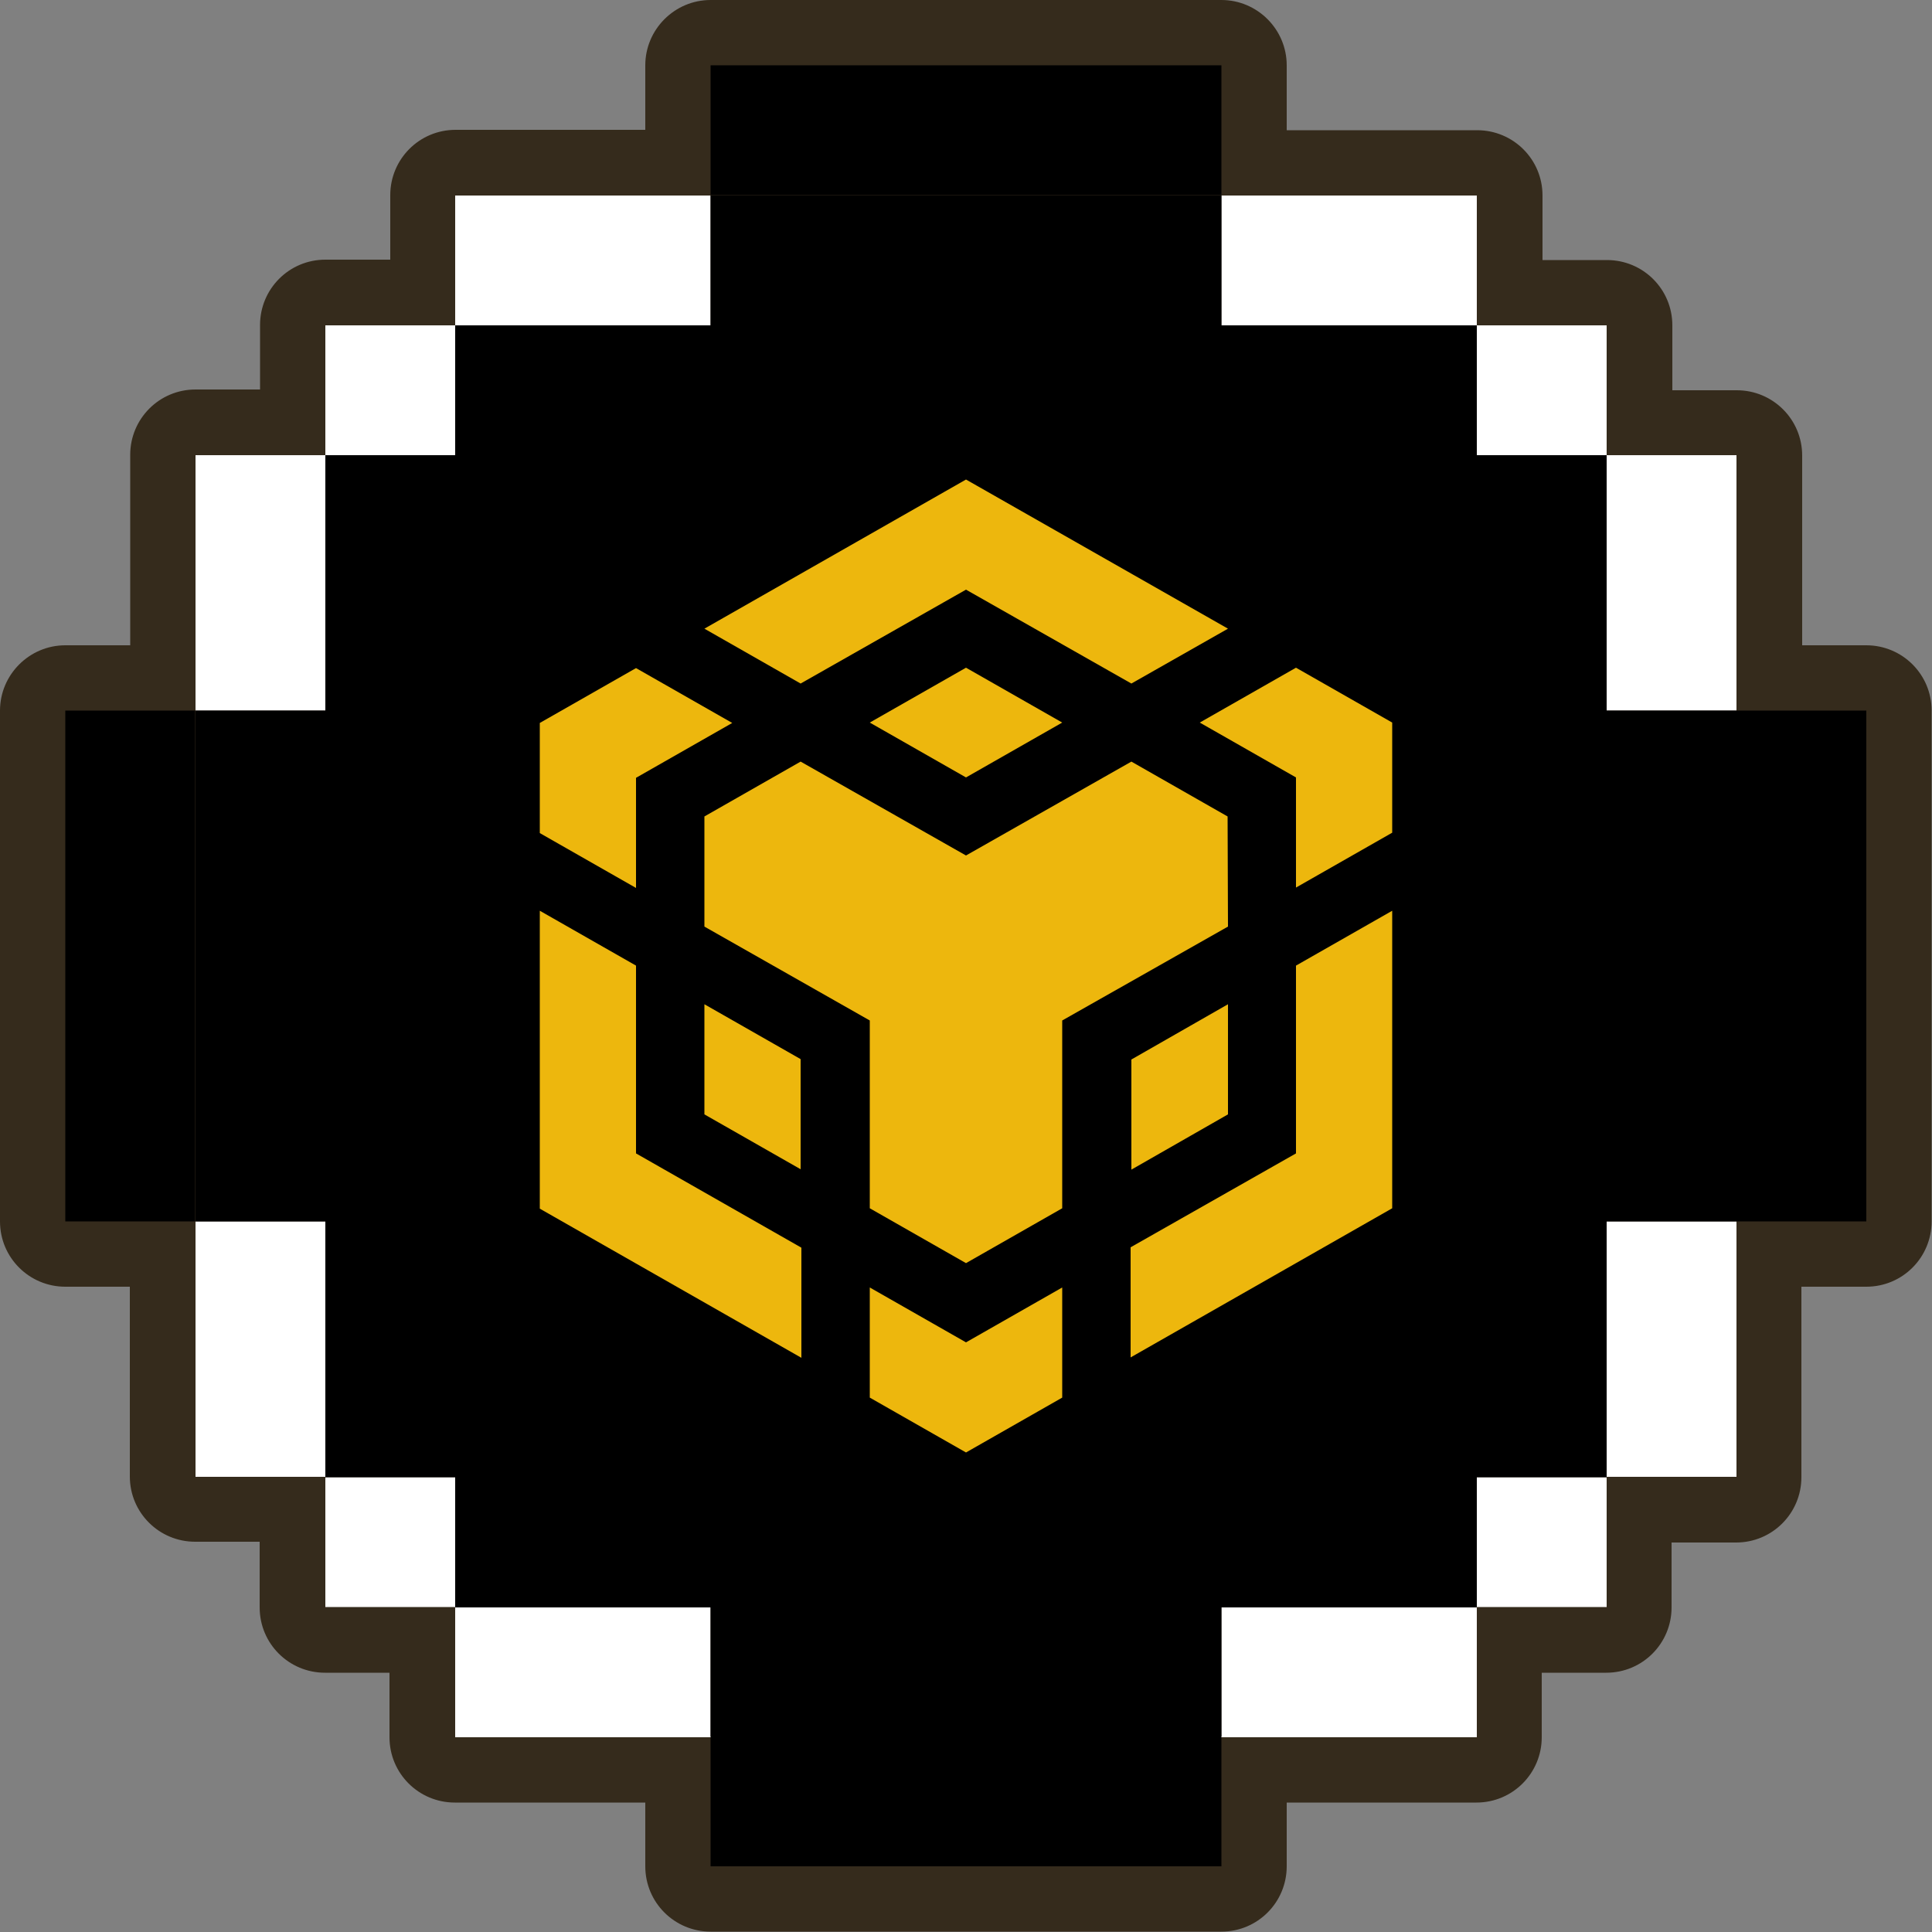 <?xml version="1.0" encoding="utf-8"?>
<!-- Generator: Adobe Illustrator 25.3.1, SVG Export Plug-In . SVG Version: 6.00 Build 0)  -->
<svg version="1.1" id="Layer_1" xmlns="http://www.w3.org/2000/svg" xmlns:xlink="http://www.w3.org/1999/xlink" x="0px" y="0px"
	 viewBox="0 0 500 500" style="enable-background:new 0 0 500 500;" xml:space="preserve">
<rect x="0" y="0" width="500" height="500" fill="#808080" stroke="none"/>
<style type="text/css">
	.st0{fill:#352B1C;}
	.st1{fill:#FFFFFF;}
	.st2{fill:#EDB70D;}
</style>
<g id="Layer_1_1_">
	<path class="st0" d="M466.4,167v-49.1c0-9.4-7.6-16.9-16.9-16.9l0,0h-16.7V84.2c0-9.4-7.6-16.9-16.9-16.9h-16.7V50.6
		c0-9.4-7.6-16.9-16.9-16.9l0,0H333V16.9C333,7.6,325.4,0,316.1,0H183.9C174.6,0,167,7.6,167,16.9v16.7h-49.1
		c-9.4,0-16.9,7.6-16.9,16.9l0,0v16.7H84.2c-9.4,0-16.9,7.6-16.9,16.9v16.7H50.6c-9.4,0-16.9,7.6-16.9,16.9l0,0V167H16.9
		C7.6,167,0,174.6,0,183.9l0,0v132.2c0,9.4,7.6,16.9,16.9,16.9l0,0h16.7v49.1c0,9.4,7.6,16.9,16.9,16.9h16.7V416
		c0,9.4,7.6,16.9,16.9,16.9h16.7v16.7c0,9.4,7.6,16.9,16.9,16.9H167v16.5c0,9.4,7.6,16.9,16.9,16.9l0,0h132.2
		c9.4,0,16.9-7.6,16.9-16.9l0,0v-16.5h49.1c9.4,0,16.9-7.6,16.9-16.9v-16.7h16.7c9.4,0,16.9-7.6,16.9-16.9v-16.8h16.7
		c9.4,0,16.9-7.6,16.9-16.9V333H483c9.4,0,16.9-7.6,16.9-16.9l0,0V183.9c0-9.4-7.6-16.9-16.9-16.9l0,0H466.4z"/>
	<rect x="449.4" y="183.9" width="33.6" height="66.1"/>
	<rect x="449.4" y="250" width="33.6" height="66.1"/>
	<rect x="250" y="16.9" width="66.1" height="33.6"/>
	<rect x="183.9" y="16.9" width="66.1" height="33.6"/>
	<rect x="250" y="449.4" width="66.1" height="33.6"/>
	<rect x="183.9" y="449.4" width="66.1" height="33.6"/>
	<rect x="415.8" y="117.8" class="st1" width="33.6" height="66.1"/>
	<rect x="415.8" y="316.1" class="st1" width="33.6" height="66.1"/>
	<rect x="316.1" y="416" class="st1" width="66.1" height="33.6"/>
	<rect x="316.1" y="50.6" class="st1" width="66.1" height="33.6"/>
	<rect x="382.2" y="84.2" class="st1" width="33.6" height="33.6"/>
	<rect x="382.2" y="382.3" class="st1" width="33.6" height="33.6"/>
	<rect x="16.9" y="183.9" width="33.6" height="66.1"/>
	<rect x="16.9" y="250" width="33.6" height="66.1"/>
	<rect x="50.6" y="117.8" class="st1" width="33.6" height="66.1"/>
	<rect x="50.6" y="316.1" class="st1" width="33.6" height="66.1"/>
	<rect x="117.8" y="416" class="st1" width="66.1" height="33.6"/>
	<rect x="117.8" y="50.6" class="st1" width="66.1" height="33.6"/>
	<rect x="84.2" y="84.2" class="st1" width="33.6" height="33.6"/>
	<rect x="84.2" y="382.3" class="st1" width="33.6" height="33.6"/>
	<polygon points="183.9,50.6 316.1,50.6 316.1,84.2 382.2,84.2 382.2,117.8 415.8,117.8 415.8,183.9 449.4,183.9 449.4,316.1 
		415.8,316.1 415.8,382.3 382.2,382.3 382.2,416 316.1,416 316.1,449.4 183.9,449.4 183.9,416 117.8,416 117.8,382.3 84.2,382.3 
		84.2,316.1 50.6,316.1 50.6,183.9 84.2,183.9 84.2,117.8 117.8,117.8 117.8,84.2 183.9,84.2 	"/>
	<path class="st2" d="M182.3,162.7l67.7-38.6l67.8,38.6l-25,14.2L250,152.6l-42.8,24.3L182.3,162.7z M317.7,211.3l-24.9-14.2
		L250,221.4l-42.8-24.3l-24.9,14.2v28.5l42.8,24.3v48.6l24.9,14.2l24.9-14.2v-48.6l42.9-24.3L317.7,211.3L317.7,211.3z M317.8,288.4
		v-28.5l-25,14.3v28.5L317.8,288.4z M335.4,298.5l-42.8,24.3v28.5l67.7-38.6v-77l-24.9,14.2L335.4,298.5z M310.5,187l24.9,14.2v28.5
		l24.9-14.2V187l-24.9-14.2L310.5,187z M225.1,333.2v28.5l24.9,14.2l24.9-14.2v-28.5L250,347.4L225.1,333.2z M182.3,288.4l24.9,14.2
		v-28.5l-24.9-14.2V288.4z M225.1,187l24.9,14.2l24.9-14.2L250,172.8L225.1,187z M164.6,201.3l24.9-14.2l-24.9-14.2l-24.9,14.2v28.5
		l24.9,14.2V201.3z M164.6,249.9l-24.9-14.2v77.1l67.7,38.6v-28.5l-42.8-24.4L164.6,249.9z"/>
</g>
</svg>

